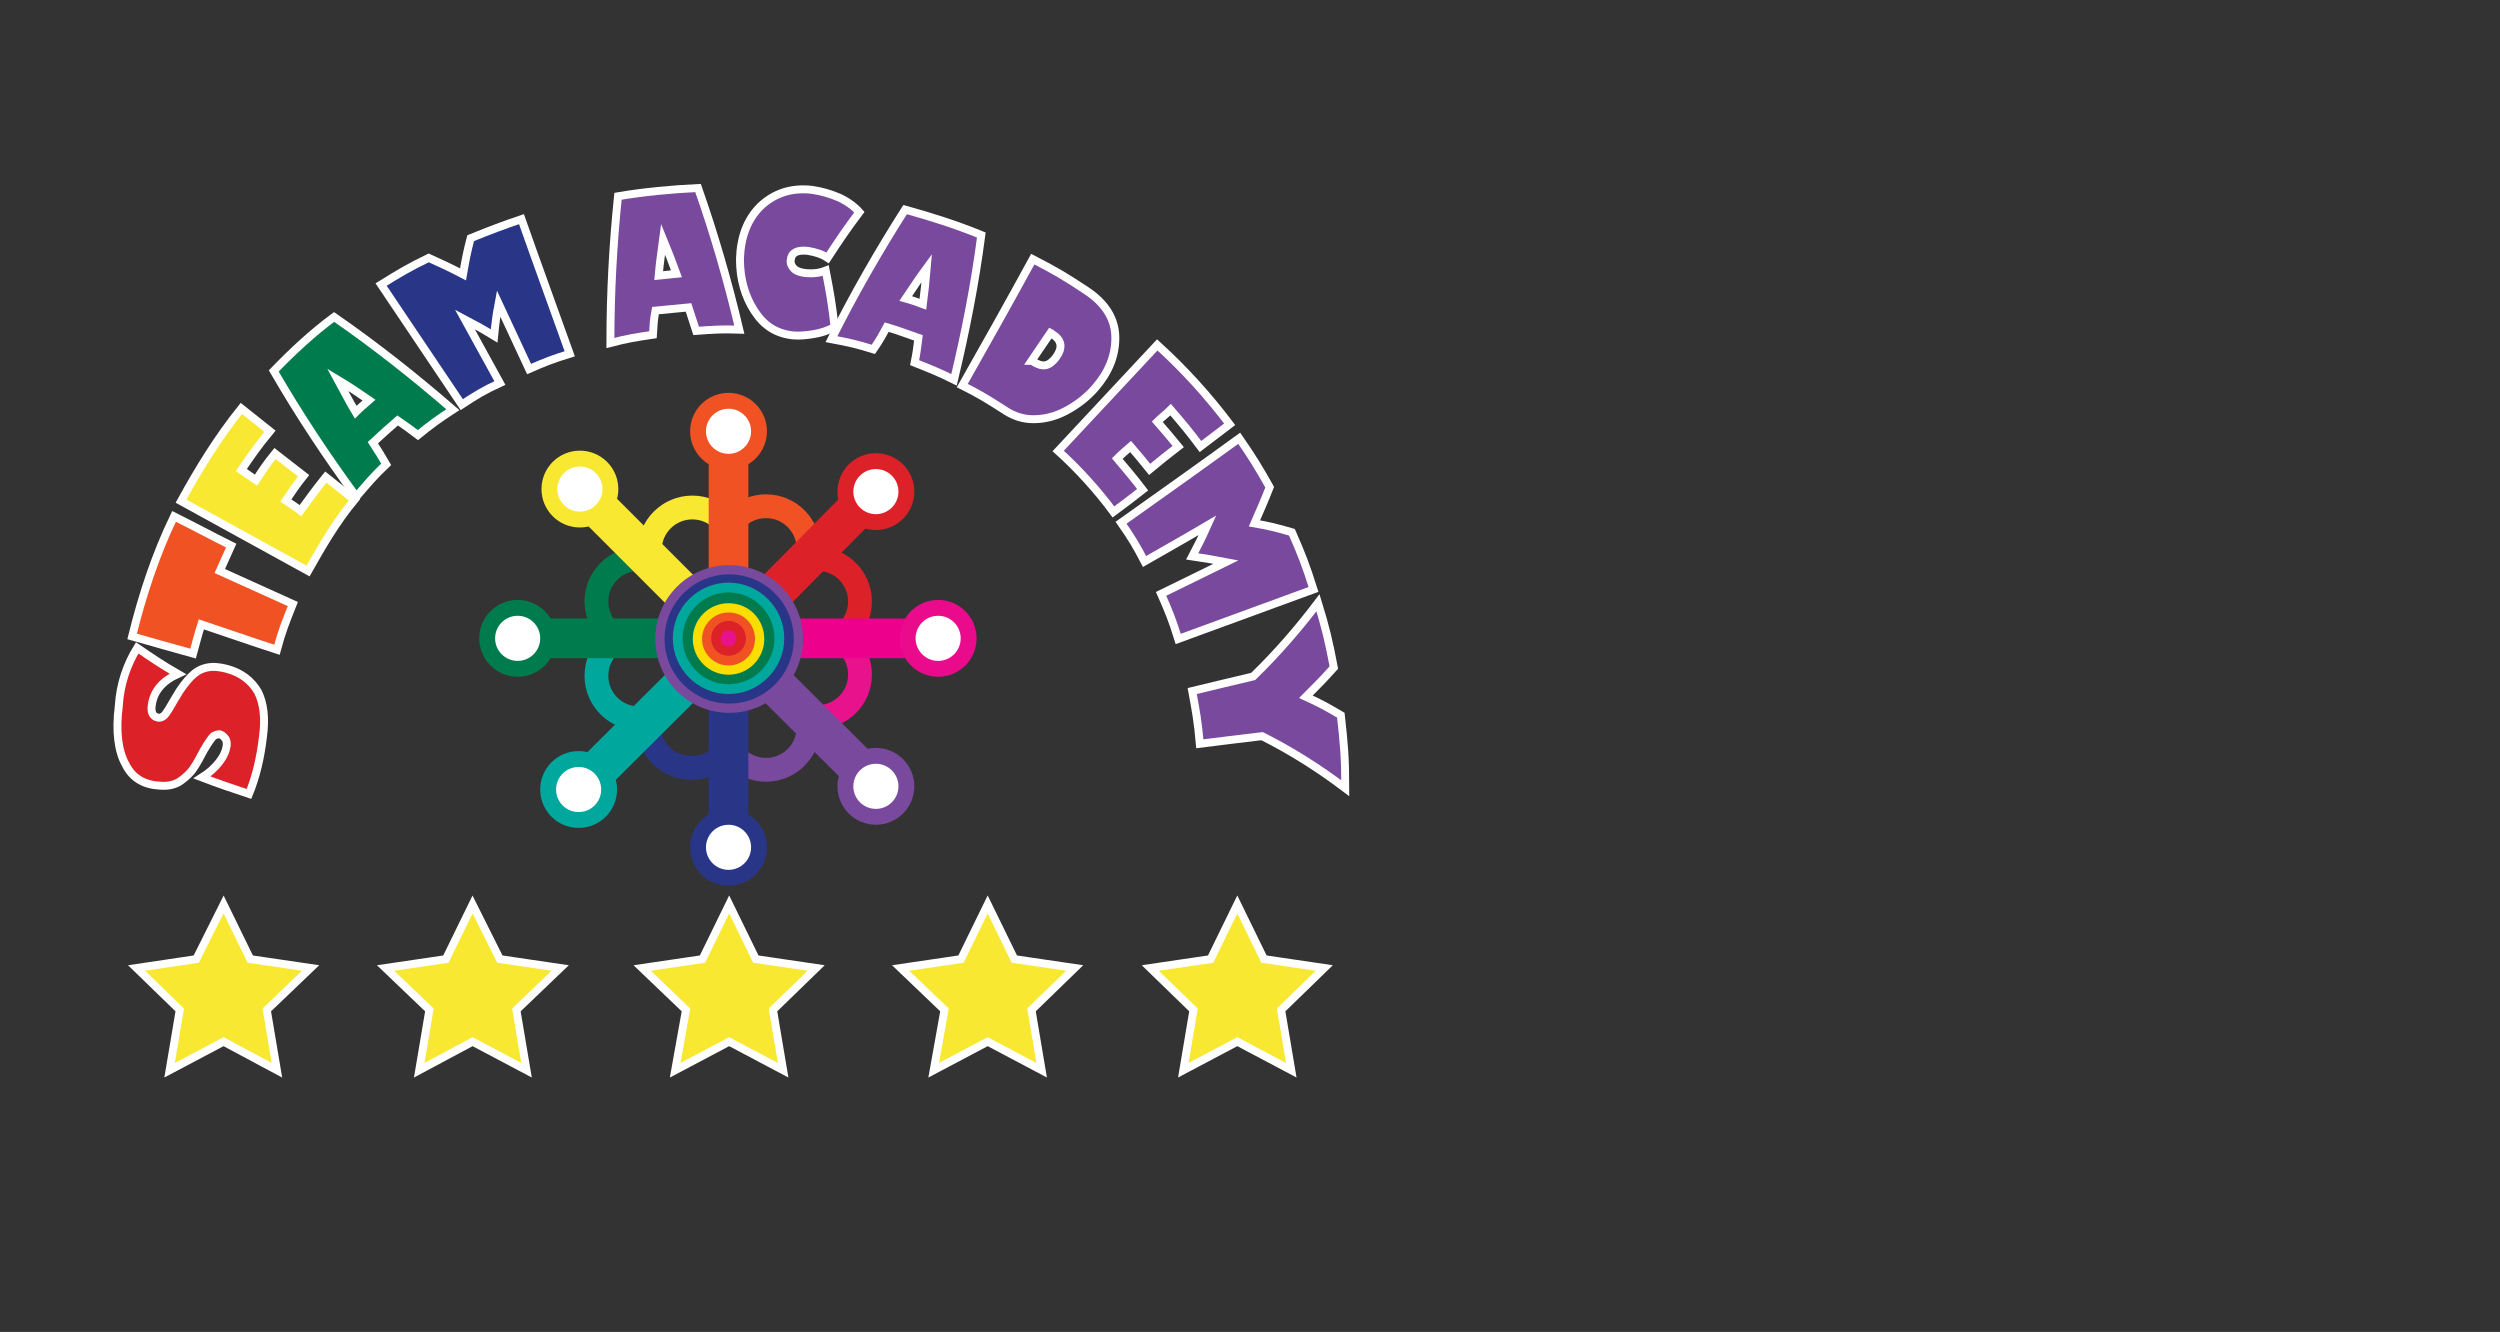 <?xml version="1.0" encoding="utf-8"?>
<!-- Generator: Adobe Illustrator 22.0.0, SVG Export Plug-In . SVG Version: 6.00 Build 0)  -->
<svg version="1.1" id="Layer_1" xmlns="http://www.w3.org/2000/svg" xmlns:xlink="http://www.w3.org/1999/xlink" x="0px" y="0px"
	 viewBox="0 0 393.6 209.7" style="enable-background:new 0 0 393.6 209.7;" xml:space="preserve">
<rect x="0" y="0" width="393.6" height="209.7" fill="#333333" stroke="none"/>
<style type="text/css">
	.st0{clip-path:url(#SVGID_2_);fill:#F9E832;}
	.st1{clip-path:url(#SVGID_2_);fill:none;stroke:#FFFFFF;stroke-width:1.249;}
	.st2{clip-path:url(#SVGID_2_);}
	.st3{clip-path:url(#SVGID_4_);fill:none;stroke:#79499D;stroke-width:3.748;stroke-miterlimit:10;}
	.st4{clip-path:url(#SVGID_4_);fill:none;stroke:#293688;stroke-width:3.748;stroke-miterlimit:10;}
	.st5{clip-path:url(#SVGID_4_);fill:none;stroke:#00A79D;stroke-width:3.748;stroke-miterlimit:10;}
	.st6{clip-path:url(#SVGID_4_);fill:none;stroke:#007B4E;stroke-width:3.748;stroke-miterlimit:10;}
	.st7{clip-path:url(#SVGID_4_);fill:none;stroke:#F9E832;stroke-width:3.748;stroke-miterlimit:10;}
	.st8{clip-path:url(#SVGID_4_);fill:none;stroke:#F05223;stroke-width:3.748;stroke-miterlimit:10;}
	.st9{clip-path:url(#SVGID_4_);fill:none;stroke:#DC2129;stroke-width:3.748;stroke-miterlimit:10;}
	.st10{clip-path:url(#SVGID_4_);fill:none;stroke:#E8128C;stroke-width:3.748;stroke-miterlimit:10;}
	.st11{clip-path:url(#SVGID_4_);fill:#EC008C;}
	.st12{clip-path:url(#SVGID_4_);fill:none;stroke:#EC008C;stroke-width:6.247;}
	.st13{clip-path:url(#SVGID_4_);fill:#007B4E;}
	.st14{clip-path:url(#SVGID_4_);fill:none;stroke:#007B4E;stroke-width:6.247;}
	.st15{clip-path:url(#SVGID_4_);fill:#293688;}
	.st16{clip-path:url(#SVGID_4_);fill:none;stroke:#293688;stroke-width:6.247;stroke-miterlimit:10;}
	.st17{clip-path:url(#SVGID_4_);fill:#F05223;}
	.st18{clip-path:url(#SVGID_4_);fill:none;stroke:#F05223;stroke-width:6.247;}
	.st19{clip-path:url(#SVGID_4_);fill:#79499D;}
	.st20{clip-path:url(#SVGID_4_);fill:none;stroke:#79499D;stroke-width:6.247;}
	.st21{clip-path:url(#SVGID_4_);fill:#F9E832;}
	.st22{clip-path:url(#SVGID_4_);fill:none;stroke:#F9E832;stroke-width:6.247;}
	.st23{clip-path:url(#SVGID_4_);fill:#DC2129;}
	.st24{clip-path:url(#SVGID_4_);fill:none;stroke:#DC2129;stroke-width:6.247;}
	.st25{clip-path:url(#SVGID_4_);fill:#00A79D;}
	.st26{clip-path:url(#SVGID_4_);fill:none;stroke:#00A79D;stroke-width:6.247;}
	.st27{clip-path:url(#SVGID_4_);fill-rule:evenodd;clip-rule:evenodd;fill:#FFFFFF;}
	.st28{clip-path:url(#SVGID_4_);fill:none;stroke:#EA0B8C;stroke-width:2.499;stroke-miterlimit:10;}
	.st29{clip-path:url(#SVGID_4_);fill:none;stroke:#DC2129;stroke-width:2.499;stroke-miterlimit:10;}
	.st30{clip-path:url(#SVGID_4_);fill:none;stroke:#F05223;stroke-width:2.499;stroke-miterlimit:10;}
	.st31{clip-path:url(#SVGID_4_);fill:none;stroke:#F9E832;stroke-width:2.499;stroke-miterlimit:10;}
	.st32{clip-path:url(#SVGID_4_);fill:none;stroke:#007B4E;stroke-width:2.499;stroke-miterlimit:10;}
	.st33{clip-path:url(#SVGID_4_);fill:none;stroke:#00A79D;stroke-width:2.499;stroke-miterlimit:10;}
	.st34{clip-path:url(#SVGID_4_);fill:none;stroke:#293688;stroke-width:2.499;stroke-miterlimit:10;}
	.st35{clip-path:url(#SVGID_4_);fill:none;stroke:#79499D;stroke-width:2.499;stroke-miterlimit:10;}
	.st36{clip-path:url(#SVGID_4_);fill-rule:evenodd;clip-rule:evenodd;fill:#293688;}
	.st37{clip-path:url(#SVGID_4_);fill:none;stroke:#79499D;stroke-width:1.458;stroke-miterlimit:10;}
	.st38{clip-path:url(#SVGID_4_);fill-rule:evenodd;clip-rule:evenodd;fill:#007B4E;}
	.st39{clip-path:url(#SVGID_4_);fill:none;stroke:#00A79D;stroke-width:1.541;stroke-miterlimit:10;}
	.st40{clip-path:url(#SVGID_4_);fill-rule:evenodd;clip-rule:evenodd;fill:#F05223;}
	.st41{clip-path:url(#SVGID_4_);fill:none;stroke:#FBDE00;stroke-width:1.458;stroke-miterlimit:10;}
	.st42{clip-path:url(#SVGID_4_);fill-rule:evenodd;clip-rule:evenodd;fill:#E8128C;}
	.st43{clip-path:url(#SVGID_4_);fill:none;stroke:#DC2129;stroke-width:1.499;stroke-miterlimit:10;}
	.st44{clip-path:url(#SVGID_4_);fill:none;stroke:#FFFFFF;stroke-width:1.249;stroke-miterlimit:10;}
</style>
<g>
	<g>
		<g>
			<defs>
				<rect id="SVGID_1_" x="15.1" y="3.9" width="200" height="200"/>
			</defs>
			<clipPath id="SVGID_2_">
				<use xlink:href="#SVGID_1_"  style="overflow:visible;"/>
			</clipPath>
			<polygon class="st0" points="155.5,142.4 159.7,151 169.2,152.4 162.4,159 164,168.5 155.5,164 147,168.5 148.7,159 141.8,152.4 
				151.3,151 			"/>
			<polygon class="st1" points="155.5,142.4 159.7,151 169.2,152.4 162.4,159 164,168.5 155.5,164 147,168.5 148.7,159 141.8,152.4 
				151.3,151 			"/>
			<polygon class="st0" points="114.8,142.4 119,151 128.5,152.4 121.7,159 123.3,168.5 114.8,164 106.3,168.5 108,159 101.1,152.4 
				110.6,151 			"/>
			<polygon class="st1" points="114.8,142.4 119,151 128.5,152.4 121.7,159 123.3,168.5 114.8,164 106.3,168.5 108,159 101.1,152.4 
				110.6,151 			"/>
			<polygon class="st0" points="74.4,142.4 78.7,151 88.2,152.4 81.3,159 82.9,168.5 74.4,164 66,168.5 67.6,159 60.7,152.4 
				70.2,151 			"/>
			<polygon class="st1" points="74.4,142.4 78.7,151 88.2,152.4 81.3,159 82.9,168.5 74.4,164 66,168.5 67.6,159 60.7,152.4 
				70.2,151 			"/>
			<polygon class="st0" points="35.2,142.4 39.4,151 48.9,152.4 42,159 43.6,168.5 35.2,164 26.7,168.5 28.3,159 21.5,152.4 
				30.9,151 			"/>
			<polygon class="st1" points="35.2,142.4 39.4,151 48.9,152.4 42,159 43.6,168.5 35.2,164 26.7,168.5 28.3,159 21.5,152.4 
				30.9,151 			"/>
			<polygon class="st0" points="194.8,142.4 199,151 208.5,152.4 201.7,159 203.3,168.5 194.8,164 186.3,168.5 187.9,159 
				181.1,152.4 190.6,151 			"/>
			<polygon class="st1" points="194.8,142.4 199,151 208.5,152.4 201.7,159 203.3,168.5 194.8,164 186.3,168.5 187.9,159 
				181.1,152.4 190.6,151 			"/>
			<g class="st2">
				<defs>
					<rect id="SVGID_3_" x="15.1" y="3.9" width="200" height="200"/>
				</defs>
				<clipPath id="SVGID_4_">
					<use xlink:href="#SVGID_3_"  style="overflow:visible;"/>
				</clipPath>
				<circle class="st3" cx="120.6" cy="114.5" r="6.7"/>
				<ellipse class="st4" cx="108.9" cy="114.5" rx="6.7" ry="6.4"/>
				<circle class="st5" cx="100.6" cy="106.4" r="6.7"/>
				<circle class="st6" cx="100.6" cy="94.7" r="6.7"/>
				<circle class="st7" cx="109" cy="86.6" r="6.7"/>
				<circle class="st8" cx="120.6" cy="86.4" r="6.7"/>
				<circle class="st9" cx="128.7" cy="94.7" r="6.7"/>
				<circle class="st10" cx="128.7" cy="106.2" r="6.7"/>
				<line class="st11" x1="114.2" y1="100.5" x2="147.7" y2="100.5"/>
				<line class="st12" x1="114.2" y1="100.5" x2="147.7" y2="100.5"/>
				<line class="st13" x1="81.5" y1="100.5" x2="114.7" y2="100.5"/>
				<line class="st14" x1="81.5" y1="100.5" x2="114.7" y2="100.5"/>
				<line class="st15" x1="114.7" y1="100.7" x2="114.7" y2="133.4"/>
				<line class="st16" x1="114.7" y1="100.7" x2="114.7" y2="133.4"/>
				<line class="st17" x1="114.7" y1="67.9" x2="114.7" y2="100.7"/>
				<line class="st18" x1="114.7" y1="67.9" x2="114.7" y2="100.7"/>
				<line class="st19" x1="114.7" y1="100.5" x2="137.9" y2="123.6"/>
				<line class="st20" x1="114.7" y1="100.5" x2="137.9" y2="123.6"/>
				<line class="st21" x1="91.2" y1="77" x2="114.7" y2="100.5"/>
				<line class="st22" x1="91.2" y1="77" x2="114.7" y2="100.5"/>
				<path class="st23" d="M110.2,105.1c9.1-9.2,18.3-18.5,27.4-27.7"/>
				<path class="st24" d="M110.2,105.1c9.1-9.2,18.3-18.5,27.4-27.7"/>
				<line class="st25" x1="91.3" y1="124" x2="114.7" y2="100.7"/>
				<line class="st26" x1="91.3" y1="124" x2="114.7" y2="100.7"/>
				<path class="st27" d="M152.5,100.5c0,2.6-2.1,4.8-4.8,4.8c-2.6,0-4.8-2.1-4.8-4.8c0-2.6,2.1-4.8,4.8-4.8
					C150.3,95.7,152.5,97.9,152.5,100.5"/>
				<circle class="st28" cx="147.7" cy="100.5" r="4.8"/>
				<path class="st27" d="M142.6,77.4c0,2.6-2.1,4.8-4.8,4.8c-2.6,0-4.8-2.1-4.8-4.8c0-2.6,2.1-4.8,4.8-4.8
					C140.5,72.6,142.6,74.8,142.6,77.4"/>
				<circle class="st29" cx="137.9" cy="77.4" r="4.8"/>
				<path class="st27" d="M119.5,67.9c0,2.6-2.1,4.8-4.8,4.8s-4.8-2.1-4.8-4.8c0-2.6,2.1-4.8,4.8-4.8S119.5,65.3,119.5,67.9"/>
				<circle class="st30" cx="114.7" cy="67.9" r="4.8"/>
				<path class="st27" d="M96.1,77c0,2.6-2.1,4.8-4.8,4.8s-4.8-2.1-4.8-4.8c0-2.6,2.1-4.8,4.8-4.8S96.1,74.4,96.1,77"/>
				<circle class="st31" cx="91.3" cy="77" r="4.8"/>
				<path class="st27" d="M86.3,100.5c0,2.6-2.1,4.8-4.8,4.8c-2.6,0-4.8-2.1-4.8-4.8c0-2.6,2.1-4.8,4.8-4.8
					C84.1,95.7,86.3,97.9,86.3,100.5"/>
				<circle class="st32" cx="81.5" cy="100.5" r="4.8"/>
				<path class="st27" d="M95.8,124.3c0,2.6-2.1,4.8-4.8,4.8c-2.6,0-4.8-2.1-4.8-4.8c0-2.6,2.1-4.8,4.8-4.8
					C93.7,119.5,95.8,121.7,95.8,124.3"/>
				<circle class="st33" cx="91.1" cy="124.3" r="4.8"/>
				<path class="st27" d="M119.5,133.4c0,2.6-2.1,4.8-4.8,4.8s-4.8-2.1-4.8-4.8s2.1-4.8,4.8-4.8S119.5,130.8,119.5,133.4"/>
				<circle class="st34" cx="114.7" cy="133.4" r="4.8"/>
				<path class="st27" d="M142.6,123.8c0,2.6-2.1,4.8-4.8,4.8c-2.6,0-4.8-2.1-4.8-4.8c0-2.6,2.1-4.8,4.8-4.8
					C140.5,119,142.6,121.2,142.6,123.8"/>
				<circle class="st35" cx="137.9" cy="123.8" r="4.8"/>
				<path class="st36" d="M125.7,100.6c0,6-4.9,10.9-10.9,10.9c-6,0-10.9-4.9-10.9-10.9s4.9-10.9,10.9-10.9
					C120.8,89.6,125.7,94.5,125.7,100.6"/>
				<circle class="st37" cx="114.8" cy="100.6" r="10.9"/>
				<path class="st38" d="M122.7,100.5c0,4.4-3.6,8-8,8s-8-3.6-8-8c0-4.4,3.6-8,8-8S122.7,96.1,122.7,100.5"/>
				<path class="st39" d="M122.7,100.5c0,4.4-3.6,8-8,8s-8-3.6-8-8c0-4.4,3.6-8,8-8S122.7,96.1,122.7,100.5z"/>
				<path class="st40" d="M119.6,100.6c0,2.7-2.2,4.9-4.9,4.9c-2.7,0-4.9-2.2-4.9-4.9s2.2-4.9,4.9-4.9
					C117.5,95.7,119.6,97.9,119.6,100.6"/>
				<path class="st41" d="M119.6,100.6c0,2.7-2.2,4.9-4.9,4.9c-2.7,0-4.9-2.2-4.9-4.9s2.2-4.9,4.9-4.9
					C117.5,95.7,119.6,97.9,119.6,100.6z"/>
				<path class="st42" d="M116.7,100.5c0,1.1-0.9,2-2,2s-2-0.9-2-2s0.9-2,2-2S116.7,99.4,116.7,100.5"/>
				<circle class="st43" cx="114.7" cy="100.5" r="2"/>
				<path class="st23" d="M21.6,102c2.5,1.7,3.8,2.6,6.4,4.1c-2.4,1.1-3.8,2.7-4.1,4.9c-0.2,1.2,0.2,1.9,1.1,2
					c0.3,0,0.6-0.1,0.9-0.4c0.3-0.3,0.9-1.3,1.7-2.7c0.9-1.6,1.8-2.7,2.5-3.4c0.7-0.7,1.5-1.2,2.5-1.4c0.9-0.2,2-0.1,3.1,0.2
					c2.3,0.6,3.9,1.9,4.9,3.6c0.9,1.8,1.2,4.1,0.8,7.1c-0.4,3.4-1.1,6.3-2.2,9c-3-1-4.5-1.5-7.4-2.6c1.1-0.7,2-1.5,2.7-2.4
					c0.7-0.9,1.1-1.8,1.2-2.7c0-0.4,0-0.8-0.3-1.1c-0.2-0.3-0.5-0.5-0.8-0.6c-0.3,0-0.7,0.1-1,0.3c-0.3,0.3-0.8,1-1.5,2.2
					c-0.6,1.1-1.1,2.1-1.6,2.8c-0.5,0.8-1.2,1.4-2,2s-1.9,0.9-3.2,0.8c-2.5-0.1-4.4-1.1-5.5-3.3c-1.2-2.1-1.6-5.3-1.1-9.2
					C18.9,107.7,20,104.6,21.6,102"/>
				<path class="st44" d="M21.6,102c2.5,1.7,3.8,2.6,6.4,4.1c-2.4,1.1-3.8,2.7-4.1,4.9c-0.2,1.2,0.2,1.9,1.1,2
					c0.3,0,0.6-0.1,0.9-0.4c0.3-0.3,0.9-1.3,1.7-2.7c0.9-1.6,1.8-2.7,2.5-3.4c0.7-0.7,1.5-1.2,2.5-1.4c0.9-0.2,2-0.1,3.1,0.2
					c2.3,0.6,3.9,1.9,4.9,3.6c0.9,1.8,1.2,4.1,0.8,7.1c-0.4,3.4-1.1,6.3-2.2,9c-3-1-4.5-1.5-7.4-2.6c1.1-0.7,2-1.5,2.7-2.4
					c0.7-0.9,1.1-1.8,1.2-2.7c0-0.4,0-0.8-0.3-1.1c-0.2-0.3-0.5-0.5-0.8-0.6c-0.3,0-0.7,0.1-1,0.3c-0.3,0.3-0.8,1-1.5,2.2
					c-0.6,1.1-1.1,2.1-1.6,2.8c-0.5,0.8-1.2,1.4-2,2s-1.9,0.9-3.2,0.8c-2.5-0.1-4.4-1.1-5.5-3.3c-1.2-2.1-1.6-5.3-1.1-9.2
					C18.9,107.7,20,104.6,21.6,102z"/>
				<path class="st17" d="M30.4,102.9c-3.9-1.1-5.8-1.6-9.6-2.7c1.6-6.5,3.7-12.9,6.6-18.9c3.6,1.8,5.4,2.8,9,4.6
					c-0.7,1.6-1.1,2.4-1.8,4l11.5,5.2c-1.1,2.8-1.7,4.2-2.5,7.2c-4-1.3-8-2.7-11.9-4C31.1,100.2,30.9,101.1,30.4,102.9"/>
				<path class="st44" d="M30.4,102.9c-3.9-1.1-5.8-1.6-9.6-2.7c1.6-6.5,3.7-12.9,6.6-18.9c3.6,1.8,5.4,2.8,9,4.6
					c-0.7,1.6-1.1,2.4-1.8,4l11.5,5.2c-1.1,2.8-1.7,4.2-2.5,7.2c-4-1.3-8-2.7-11.9-4C31.1,100.2,30.9,101.1,30.4,102.9z"/>
				<path class="st21" d="M51.3,75.1c1.8,1.4,2.7,2.2,4.5,3.6c-2.9,3.5-5.1,7.3-7.3,11.2c-6.7-3.7-13.3-7.3-20-11
					c2.8-5.1,5.8-10,9.5-14.6c1.8,1.4,2.7,2.2,4.5,3.6c-1.9,2.3-2.8,3.6-4.5,6.1c0.9,0.6,1.4,1,2.3,1.6c1.1-1.7,1.7-2.6,3-4.2
					c1.8,1.4,2.7,2.1,4.5,3.5c-1.2,1.5-1.7,2.3-2.8,3.9c0.9,0.6,1.4,0.9,2.3,1.6C48.9,78.2,49.7,77.1,51.3,75.1"/>
				<path class="st44" d="M51.3,75.1c1.8,1.4,2.7,2.2,4.5,3.6c-2.9,3.5-5.1,7.3-7.3,11.2c-6.7-3.7-13.3-7.3-20-11
					c2.8-5.1,5.8-10,9.5-14.6c1.8,1.4,2.7,2.2,4.5,3.6c-1.9,2.3-2.8,3.6-4.5,6.1c0.9,0.6,1.4,1,2.3,1.6c1.1-1.7,1.7-2.6,3-4.2
					c1.8,1.4,2.7,2.1,4.5,3.5c-1.2,1.5-1.7,2.3-2.8,3.9c0.9,0.6,1.4,0.9,2.3,1.6C48.9,78.2,49.7,77.1,51.3,75.1z"/>
				<path class="st13" d="M60.8,73.1c-2,1.9-2.9,3-4.7,5.1c-4.7-6.4-9-12.9-13-19.8c2.9-3,6.1-6,9.5-8.5c6.5,4.5,12.7,9.4,18.7,14.6
					c-2.3,1.5-3.4,2.3-5.5,4c-1.3-1-1.9-1.4-3.2-2.3c-1.6,1.4-2.4,2.1-3.9,3.5C59.6,71.1,60,71.7,60.8,73.1 M56,64.9
					c0.8-0.8,1.3-1.2,2.1-1.9c-1.9-1.3-2.9-2-4.9-3.2C54.3,61.8,54.8,62.9,56,64.9"/>
				<path class="st44" d="M60.8,73.1c-2,1.9-2.9,3-4.7,5.1c-4.7-6.4-9-12.9-13-19.8c2.9-3,6.1-6,9.5-8.5c6.5,4.5,12.7,9.4,18.7,14.6
					c-2.3,1.5-3.4,2.3-5.5,4c-1.3-1-1.9-1.4-3.2-2.3c-1.6,1.4-2.4,2.1-3.9,3.5C59.6,71.1,60,71.7,60.8,73.1z M56,64.9
					c0.8-0.8,1.3-1.2,2.1-1.9c-1.9-1.3-2.9-2-4.9-3.2C54.3,61.8,54.8,62.9,56,64.9z"/>
				<path class="st15" d="M72.7,63.7c-4.2-6.3-8.5-12.6-12.7-18.9c2.9-1.8,4.4-2.7,7.5-4.2c2.2,1,3.3,1.5,5.4,2.6
					c0.4-2.3,0.6-3.4,1.2-5.7c3.2-1.3,4.8-1.9,8-3c2.5,7.1,5.1,14.2,7.6,21.2c-2.6,0.8-3.9,1.3-6.4,2.4c-1.9-4.1-2.9-6.2-4.8-10.3
					c-0.4,2.1-0.5,3.1-0.7,5.1c-1.8-1.1-2.7-1.6-4.6-2.6c2.2,4,3.3,6,5.5,10C76.1,61.5,75,62.2,72.7,63.7"/>
				<path class="st44" d="M72.7,63.7c-4.2-6.3-8.5-12.6-12.7-18.9c2.9-1.8,4.4-2.7,7.5-4.2c2.2,1,3.3,1.5,5.4,2.6
					c0.4-2.3,0.6-3.4,1.2-5.7c3.2-1.3,4.8-1.9,8-3c2.5,7.1,5.1,14.2,7.6,21.2c-2.6,0.8-3.9,1.3-6.4,2.4c-1.9-4.1-2.9-6.2-4.8-10.3
					c-0.4,2.1-0.5,3.1-0.7,5.1c-1.8-1.1-2.7-1.6-4.6-2.6c2.2,4,3.3,6,5.5,10C76.1,61.5,75,62.2,72.7,63.7z"/>
				<path class="st19" d="M102.8,52.7c-2.7,0.4-4,0.6-6.7,1.3c0-7.8,0.4-15.4,1.2-23.1c4.1-0.7,8.4-1.1,12.6-1.3
					c2.6,7.4,4.7,14.7,6.5,22.3c-2.7-0.1-4.1,0-6.8,0.2c-0.5-1.5-0.7-2.2-1.2-3.7c-2.1,0.2-3.2,0.3-5.2,0.5
					C102.9,50.4,102.9,51.2,102.8,52.7 M103.7,43.4c1.1-0.1,1.7-0.2,2.8-0.3c-0.8-2.2-1.2-3.2-2.1-5.4
					C104.1,40,103.9,41.1,103.7,43.4"/>
				<path class="st44" d="M102.8,52.7c-2.7,0.4-4,0.6-6.7,1.3c0-7.8,0.4-15.4,1.2-23.1c4.1-0.7,8.4-1.1,12.6-1.3
					c2.6,7.4,4.7,14.7,6.5,22.3c-2.7-0.1-4.1,0-6.8,0.2c-0.5-1.5-0.7-2.2-1.2-3.7c-2.1,0.2-3.2,0.3-5.2,0.5
					C102.9,50.4,102.9,51.2,102.8,52.7z M103.7,43.4c1.1-0.1,1.7-0.2,2.8-0.3c-0.8-2.2-1.2-3.2-2.1-5.4
					C104.1,40,103.9,41.1,103.7,43.4z"/>
				<path class="st19" d="M135.3,33.4c-2.1,2.8-3.1,4.3-5,7.2c-0.9-0.6-1.9-0.9-3.1-1.1c-1.7-0.2-2.6,0.3-2.7,1.4
					c-0.1,0.5,0.1,1,0.5,1.4c0.4,0.4,1,0.6,1.9,0.7c1.1,0.1,2.1,0,3.1-0.4c0.7,3.6,1,5.3,1.4,8.9c-1,0.5-2,0.9-3.3,1.1
					c-1.2,0.2-2.3,0.3-3.3,0.2c-2.6-0.3-4.5-1.5-6-3.8c-1.5-2.3-2.3-5-2.3-8.2c0.1-3.4,1.1-6.2,3.2-8.3c2.2-2.1,5-3,8.2-2.6
					c1.4,0.2,2.8,0.6,4.2,1.2C133.4,31.7,134.5,32.5,135.3,33.4"/>
				<path class="st44" d="M135.3,33.4c-2.1,2.8-3.1,4.3-5,7.2c-0.9-0.6-1.9-0.9-3.1-1.1c-1.7-0.2-2.6,0.3-2.7,1.4
					c-0.1,0.5,0.1,1,0.5,1.4c0.4,0.4,1,0.6,1.9,0.7c1.1,0.1,2.1,0,3.1-0.4c0.7,3.6,1,5.3,1.4,8.9c-1,0.5-2,0.9-3.3,1.1
					c-1.2,0.2-2.3,0.3-3.3,0.2c-2.6-0.3-4.5-1.5-6-3.8c-1.5-2.3-2.3-5-2.3-8.2c0.1-3.4,1.1-6.2,3.2-8.3c2.2-2.1,5-3,8.2-2.6
					c1.4,0.2,2.8,0.6,4.2,1.2C133.4,31.7,134.5,32.5,135.3,33.4z"/>
				<path class="st19" d="M137.5,55c-2.6-0.8-3.9-1.1-6.6-1.6c3.5-7,7.4-13.8,11.6-20.4c4,1.1,8.1,2.4,12,4
					c-1,7.7-2.5,15.3-4.3,22.8c-2.4-1.2-3.7-1.7-6.2-2.7c0.3-1.5,0.4-2.3,0.6-3.9c-2-0.7-3-1.1-5-1.7C138.8,53,138.4,53.7,137.5,55
					 M142.6,47c1.1,0.3,1.6,0.5,2.7,0.9c0.3-2.3,0.4-3.4,0.6-5.7C144.5,44.1,143.9,45.1,142.6,47"/>
				<path class="st44" d="M137.5,55c-2.6-0.8-3.9-1.1-6.6-1.6c3.5-7,7.4-13.8,11.6-20.4c4,1.1,8.1,2.4,12,4
					c-1,7.7-2.5,15.3-4.3,22.8c-2.4-1.2-3.7-1.7-6.2-2.7c0.3-1.5,0.4-2.3,0.6-3.9c-2-0.7-3-1.1-5-1.7C138.8,53,138.4,53.7,137.5,55z
					 M142.6,47c1.1,0.3,1.6,0.5,2.7,0.9c0.3-2.3,0.4-3.4,0.6-5.7C144.5,44.1,143.9,45.1,142.6,47z"/>
				<path class="st19" d="M162.6,40.8c3.5,1.8,5.2,2.8,8.5,5c3,2,4.5,4.5,4.5,7.4c0,2.9-1.1,5.5-3.2,7.9c-1.3,1.5-2.9,2.7-4.6,3.6
					c-1.7,0.9-3.4,1.3-5.1,1.3c-1.7,0-3.2-0.5-4.8-1.6c-2.5-1.6-3.8-2.4-6.4-3.7C155.3,54,159,47.4,162.6,40.8 M165.4,52.4
					c-1.2,1.8-1.8,2.6-3,4.4c0.1,0,0.1,0.1,0.2,0.1c0.8,0.5,1.4,0.7,2,0.6c0.6-0.1,1.2-0.6,1.7-1.3c1-1.4,0.9-2.6-0.5-3.5
					C165.6,52.6,165.6,52.5,165.4,52.4"/>
				<path class="st44" d="M162.6,40.8c3.5,1.8,5.2,2.8,8.5,5c3,2,4.5,4.5,4.5,7.4c0,2.9-1.1,5.5-3.2,7.9c-1.3,1.5-2.9,2.7-4.6,3.6
					c-1.7,0.9-3.4,1.3-5.1,1.3c-1.7,0-3.2-0.5-4.8-1.6c-2.5-1.6-3.8-2.4-6.4-3.7C155.3,54,159,47.4,162.6,40.8z M165.4,52.4
					c-1.2,1.8-1.8,2.6-3,4.4c0.1,0,0.1,0.1,0.2,0.1c0.8,0.5,1.4,0.7,2,0.6c0.6-0.1,1.2-0.6,1.7-1.3c1-1.4,0.9-2.6-0.5-3.5
					C165.6,52.6,165.6,52.5,165.4,52.4z"/>
				<path class="st19" d="M179.9,77.1c-1.8,1.4-2.7,2.1-4.6,3.5c-2.5-3.4-5.6-6.8-8.7-9.6c5.2-5.6,10.4-11.1,15.6-16.7
					c4.2,3.8,8,8,11.4,12.5l-4.6,3.5c-1.8-2.4-2.8-3.6-4.7-5.8c-0.8,0.8-1.3,1.1-2.1,1.9c1.3,1.5,2,2.3,3.3,3.9
					c-1.8,1.4-2.7,2.1-4.5,3.6c-1.2-1.5-1.8-2.2-3-3.6c-0.8,0.7-1.3,1.1-2.1,1.9C177.4,74,178.3,75,179.9,77.1"/>
				<path class="st44" d="M179.9,77.1c-1.8,1.4-2.7,2.1-4.6,3.5c-2.5-3.4-5.6-6.8-8.7-9.6c5.2-5.6,10.4-11.1,15.6-16.7
					c4.2,3.8,8,8,11.4,12.5l-4.6,3.5c-1.8-2.4-2.8-3.6-4.7-5.8c-0.8,0.8-1.3,1.1-2.1,1.9c1.3,1.5,2,2.3,3.3,3.9
					c-1.8,1.4-2.7,2.1-4.5,3.6c-1.2-1.5-1.8-2.2-3-3.6c-0.8,0.7-1.3,1.1-2.1,1.9C177.4,74,178.3,75,179.9,77.1z"/>
				<path class="st19" d="M176.5,82.3c6.2-4.4,12.4-8.8,18.6-13.3c2,2.9,3,4.5,4.8,7.7c-0.9,2.3-1.4,3.4-2.4,5.7
					c2.3,0.4,3.5,0.7,5.9,1.4c1.5,3.4,2.2,5.2,3.4,9c-7.1,2.6-14.2,5.2-21.3,7.8c-0.9-2.9-1.5-4.4-2.7-7.1c4.1-2,6.1-3,10.2-5
					c-2.1-0.4-3.2-0.6-5.3-0.9c1-1.9,1.5-2.9,2.4-4.9c-3.9,2.3-5.9,3.4-9.9,5.7C178.9,85.9,178.1,84.6,176.5,82.3"/>
				<path class="st44" d="M176.5,82.3c6.2-4.4,12.4-8.8,18.6-13.3c2,2.9,3,4.5,4.8,7.7c-0.9,2.3-1.4,3.4-2.4,5.7
					c2.3,0.4,3.5,0.7,5.9,1.4c1.5,3.4,2.2,5.2,3.4,9c-7.1,2.6-14.2,5.2-21.3,7.8c-0.9-2.9-1.5-4.4-2.7-7.1c4.1-2,6.1-3,10.2-5
					c-2.1-0.4-3.2-0.6-5.3-0.9c1-1.9,1.5-2.9,2.4-4.9c-3.9,2.3-5.9,3.4-9.9,5.7C178.9,85.9,178.1,84.6,176.5,82.3z"/>
				<path class="st19" d="M188.9,117.1c-0.3-3.4-0.6-5.1-1.2-8.3c3.8-0.9,5.7-1.4,9.6-2.3c3.7-3.6,7.1-7.5,10.2-11.6
					c1.2,3.9,1.7,6,2.5,10.2c-1.7,1.9-2.6,2.8-4.4,4.6c2.2,1,3.3,1.6,5.5,2.9c0.5,4.5,0.7,6.7,0.7,11.5c-4.1-3.1-8.5-5.9-13.1-8.2
					C194.7,116.4,192.7,116.6,188.9,117.1"/>
				<path class="st44" d="M188.9,117.1c-0.3-3.4-0.6-5.1-1.2-8.3c3.8-0.9,5.7-1.4,9.6-2.3c3.7-3.6,7.1-7.5,10.2-11.6
					c1.2,3.9,1.7,6,2.5,10.2c-1.7,1.9-2.6,2.8-4.4,4.6c2.2,1,3.3,1.6,5.5,2.9c0.5,4.5,0.7,6.7,0.7,11.5c-4.1-3.1-8.5-5.9-13.1-8.2
					C194.7,116.4,192.7,116.6,188.9,117.1z"/>
			</g>
		</g>
	</g>
</g>
</svg>

